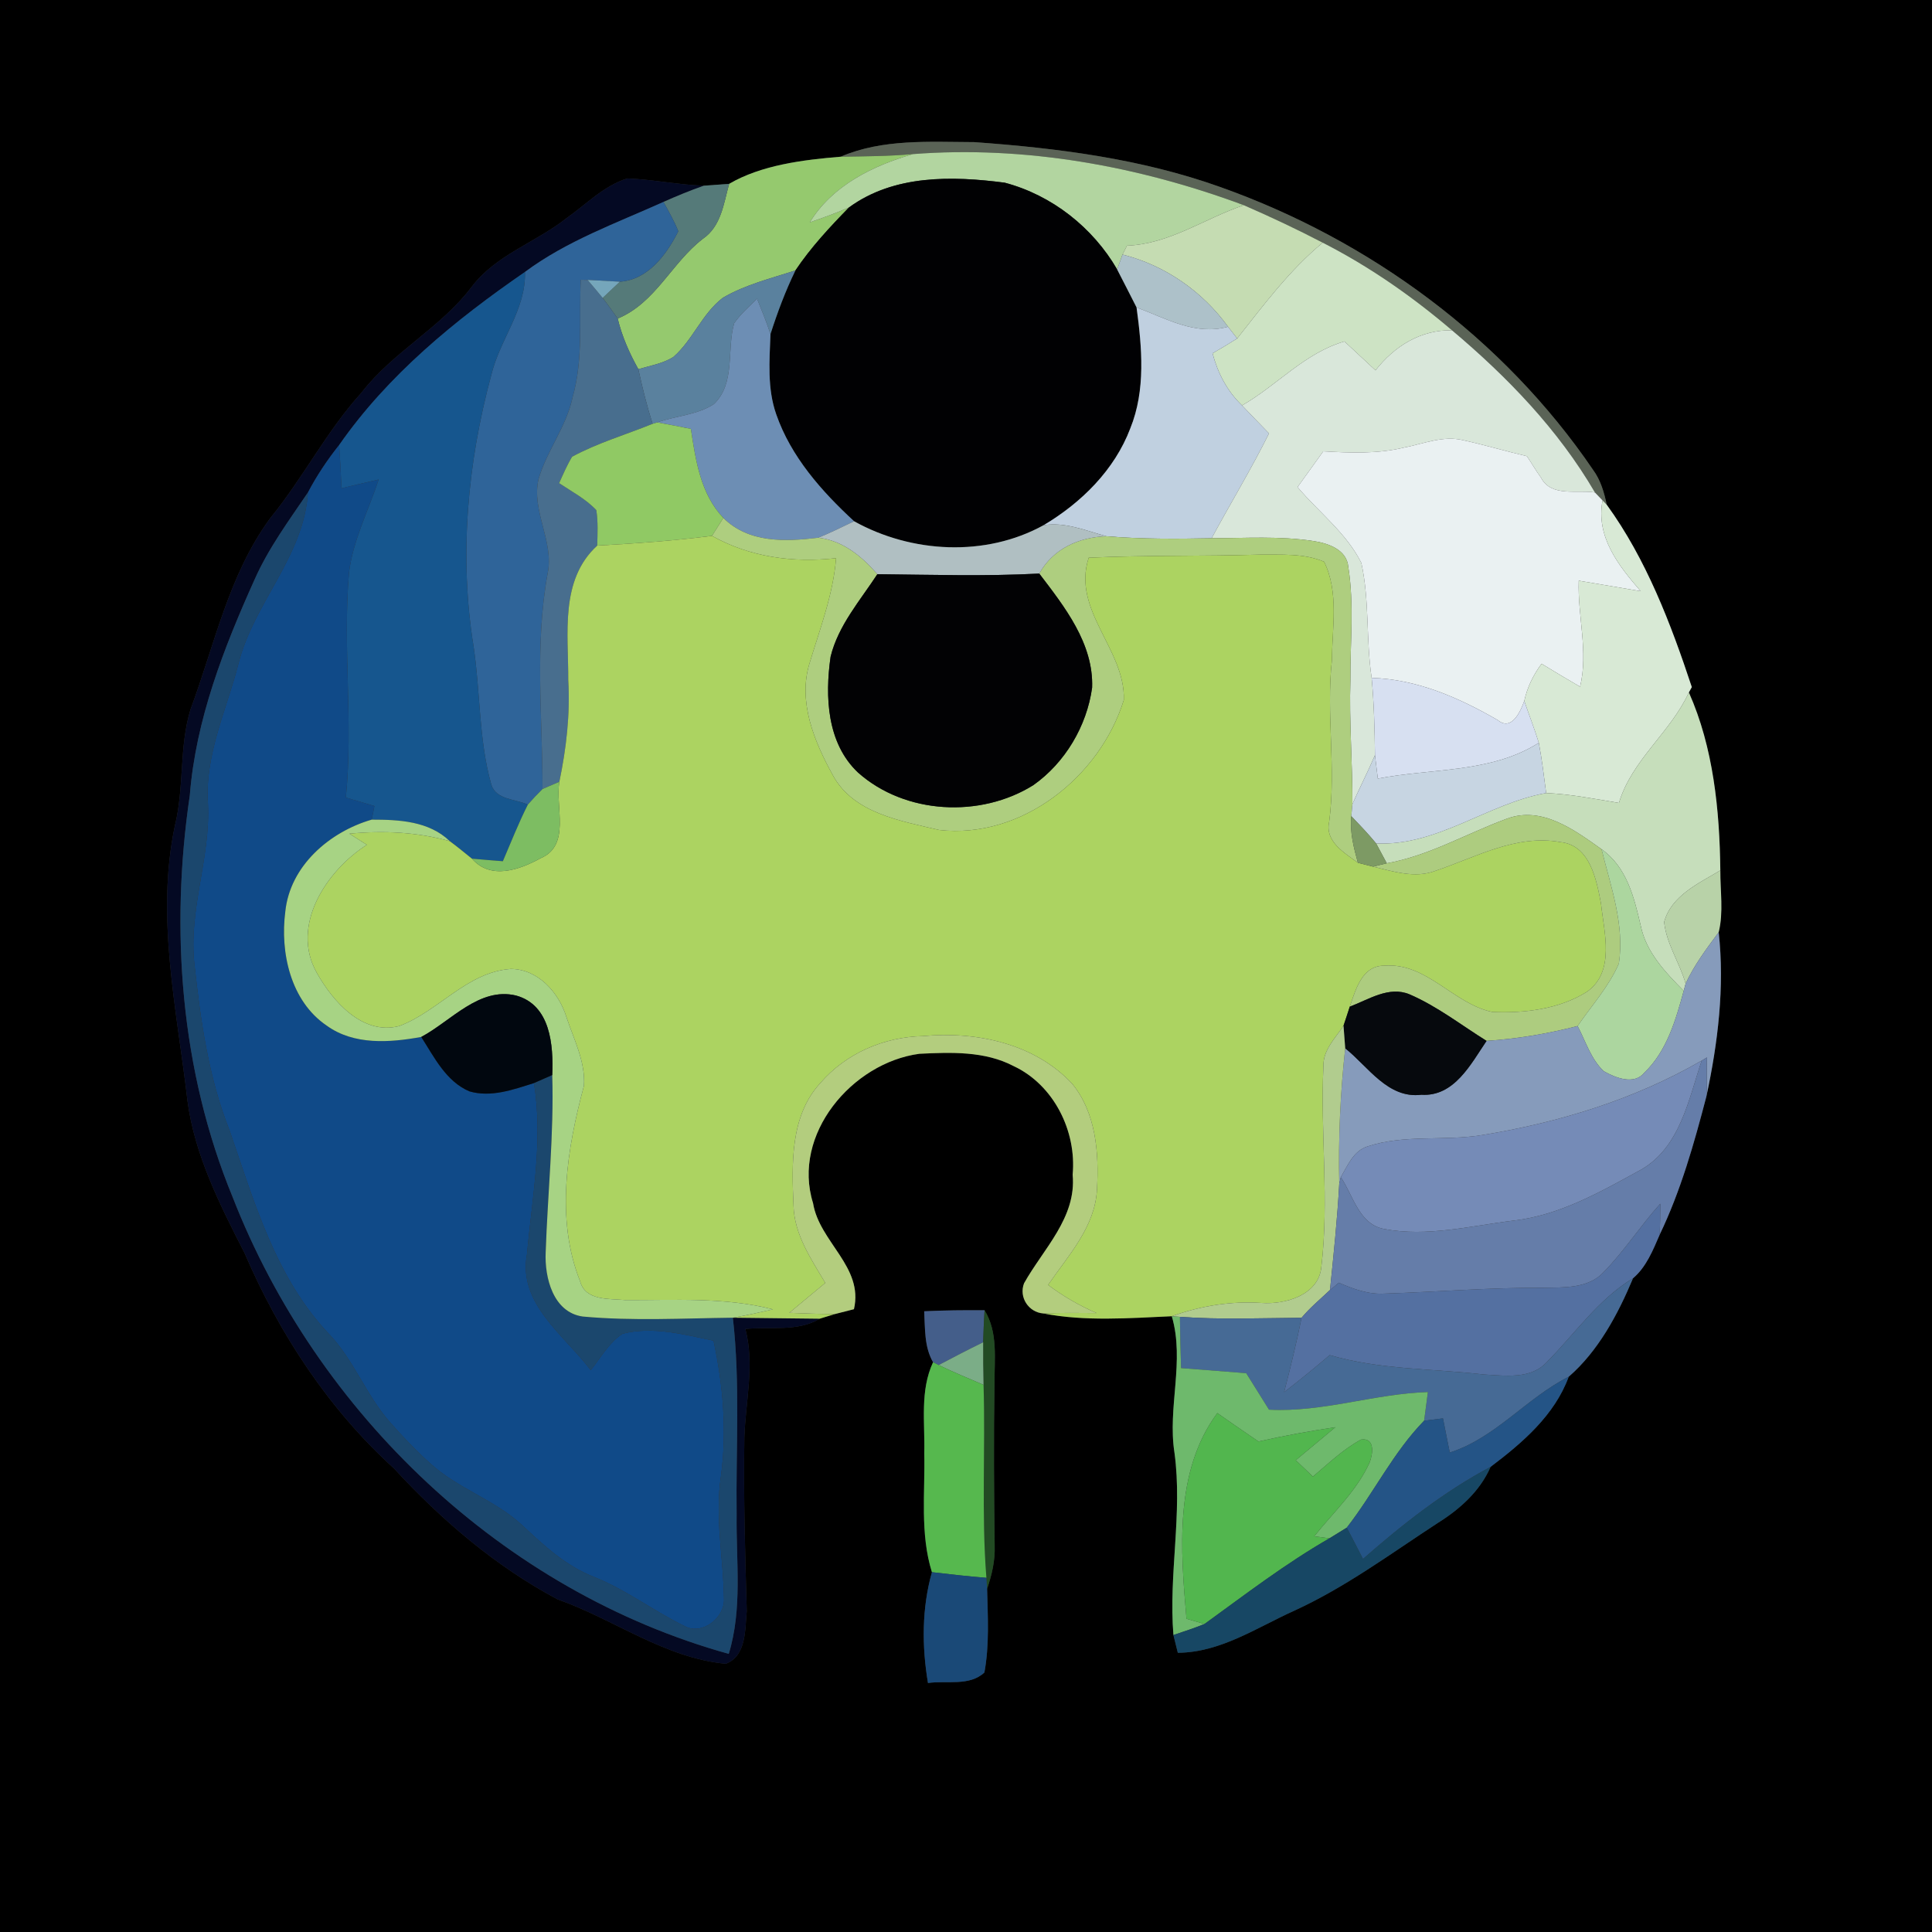 <?xml version="1.0" encoding="UTF-8" ?>
<!DOCTYPE svg PUBLIC "-//W3C//DTD SVG 1.1//EN" "http://www.w3.org/Graphics/SVG/1.1/DTD/svg11.dtd">
<svg width="250pt" height="250pt" viewBox="0 0 250 250" version="1.1" xmlns="http://www.w3.org/2000/svg">
<rect x="0" y="0" width="250" height="250" fill="#333333" stroke="none"/>
<g id="#000000ff">
<path fill="#000000" opacity="1.00" d=" M 0.00 0.00 L 250.00 0.00 L 250.00 250.00 L 0.00 250.00 L 0.00 0.00 M 108.78 20.28 C 103.92 20.68 98.53 21.35 94.35 23.79 C 93.53 23.85 91.90 23.97 91.08 24.03 C 87.76 23.92 84.49 23.22 81.17 23.09 C 78.11 24.05 75.84 26.46 73.27 28.26 C 69.32 31.38 64.19 32.97 61.06 37.09 C 57.04 42.43 50.85 45.52 46.78 50.81 C 42.26 55.79 39.22 61.85 34.98 67.04 C 29.59 74.37 27.77 83.44 24.65 91.81 C 23.16 96.68 23.86 101.91 22.63 106.85 C 20.13 118.69 22.90 130.67 24.26 142.46 C 25.20 149.51 28.47 155.92 31.66 162.17 C 36.14 172.60 42.54 182.35 50.98 190.01 C 57.11 196.67 64.13 202.69 72.14 206.95 C 79.48 209.54 85.99 214.54 93.92 215.29 C 96.60 214.27 96.40 210.83 96.63 208.46 C 96.41 200.97 96.20 193.47 96.32 185.97 C 96.48 181.30 97.67 176.60 96.45 171.97 C 99.65 171.63 103.21 172.37 106.07 170.64 C 106.56 170.49 107.54 170.19 108.03 170.04 C 108.65 169.88 109.88 169.57 110.50 169.41 C 111.78 163.92 106.03 160.73 105.21 155.69 C 102.43 146.79 110.26 137.53 118.96 136.36 C 123.05 136.16 127.42 135.99 131.16 137.95 C 136.37 140.39 139.33 146.38 138.80 152.01 C 139.32 157.56 135.00 161.60 132.51 166.06 C 131.82 167.87 133.10 169.82 135.01 169.96 C 140.36 171.01 146.13 170.57 151.63 170.32 C 153.34 176.16 151.05 182.11 151.98 188.01 C 153.04 195.86 151.20 203.70 151.84 211.57 C 151.98 212.14 152.27 213.29 152.41 213.87 C 157.92 213.83 162.59 210.63 167.44 208.44 C 174.08 205.41 179.96 201.04 186.05 197.07 C 188.91 195.28 191.51 192.96 192.88 189.81 C 196.99 186.71 201.17 183.13 202.99 178.15 C 206.82 174.83 209.37 170.05 211.31 165.41 C 213.03 163.96 213.90 161.76 214.77 159.75 C 217.49 154.09 219.22 147.96 220.80 141.90 C 222.30 134.94 223.18 127.74 222.40 120.63 C 223.04 118.02 222.59 115.29 222.61 112.63 C 222.52 104.86 221.72 96.74 218.54 89.60 L 218.92 88.91 C 216.20 80.69 213.02 72.35 207.91 65.31 C 207.58 63.72 207.12 62.13 206.15 60.81 C 194.58 43.80 177.20 31.04 157.87 24.19 C 147.66 20.54 136.82 19.16 126.05 18.39 C 120.28 18.37 114.21 17.94 108.78 20.28 M 119.59 169.68 C 119.72 171.89 119.58 174.28 120.74 176.27 C 119.02 179.95 119.70 184.08 119.60 188.00 C 119.72 193.15 119.03 198.43 120.59 203.44 C 119.28 208.11 119.28 213.02 120.08 217.78 C 122.48 217.43 125.46 218.23 127.38 216.42 C 128.04 212.86 127.82 209.20 127.73 205.59 C 128.34 203.80 128.78 201.94 128.71 200.04 C 128.62 193.03 128.57 186.02 128.69 179.01 C 128.67 175.82 129.16 172.40 127.40 169.55 C 124.80 169.53 122.19 169.55 119.59 169.68 Z" />
</g>
<g id="#5a6356ff">
<path fill="#5a6356" opacity="1.00" d=" M 108.78 20.28 C 114.21 17.94 120.28 18.37 126.05 18.39 C 136.82 19.16 147.66 20.54 157.87 24.19 C 177.20 31.04 194.58 43.80 206.15 60.81 C 207.12 62.13 207.58 63.72 207.91 65.31 L 207.37 64.75 C 207.13 64.50 206.64 63.99 206.39 63.73 C 201.65 55.60 195.05 48.77 187.89 42.74 C 182.75 38.36 177.18 34.47 171.16 31.40 C 167.82 29.66 164.40 28.05 160.95 26.55 C 147.34 21.49 132.65 18.82 118.12 19.94 C 115.02 20.22 111.89 20.23 108.78 20.28 Z" />
</g>
<g id="#95c96eff">
<path fill="#95c96e" opacity="1.00" d=" M 94.35 23.79 C 98.53 21.35 103.92 20.68 108.78 20.28 C 111.89 20.23 115.02 20.22 118.12 19.94 C 112.93 21.45 107.71 24.00 104.79 28.77 C 106.50 28.18 108.20 27.57 109.86 26.84 C 107.37 29.39 104.92 32.02 102.93 34.99 C 99.76 36.03 96.44 36.83 93.54 38.53 C 90.85 40.58 89.66 43.98 87.14 46.19 C 85.77 47.05 84.13 47.32 82.60 47.77 C 81.45 45.71 80.48 43.53 79.93 41.22 C 84.82 39.20 86.91 34.01 90.94 30.91 C 93.32 29.29 93.64 26.35 94.35 23.79 Z" />
</g>
<g id="#b2d5a0ff">
<path fill="#b2d5a0" opacity="1.00" d=" M 118.12 19.94 C 132.65 18.82 147.34 21.49 160.95 26.55 C 155.87 28.27 151.37 31.57 145.83 31.79 C 145.68 32.08 145.39 32.66 145.25 32.94 C 145.07 33.43 144.73 34.39 144.56 34.87 C 141.41 29.43 136.10 25.25 130.01 23.64 C 123.19 22.75 115.68 22.59 109.86 26.84 C 108.20 27.57 106.50 28.18 104.79 28.77 C 107.71 24.00 112.93 21.45 118.12 19.94 Z" />
</g>
<g id="#040923ff">
<path fill="#040923" opacity="1.00" d=" M 73.27 28.26 C 75.84 26.46 78.11 24.05 81.17 23.09 C 84.49 23.22 87.76 23.92 91.08 24.03 C 89.30 24.65 87.57 25.37 85.85 26.13 C 79.75 28.88 73.35 31.16 67.93 35.19 C 58.89 41.42 50.22 48.50 43.89 57.58 C 42.36 59.50 40.99 61.55 39.85 63.72 C 37.38 67.37 34.74 70.94 32.95 74.98 C 28.95 83.86 25.34 93.12 24.56 102.92 C 21.99 120.31 23.36 138.54 30.10 154.89 C 41.04 182.94 65.13 205.91 94.30 214.01 C 96.09 208.16 95.24 202.01 95.32 196.00 C 95.21 187.50 95.80 178.98 94.83 170.51 C 98.57 170.56 102.32 170.59 106.07 170.64 C 103.21 172.37 99.65 171.63 96.45 171.97 C 97.67 176.60 96.48 181.30 96.32 185.97 C 96.20 193.47 96.41 200.97 96.63 208.46 C 96.40 210.83 96.60 214.27 93.92 215.29 C 85.99 214.54 79.48 209.54 72.14 206.95 C 64.13 202.69 57.11 196.67 50.98 190.01 C 42.54 182.35 36.14 172.60 31.66 162.17 C 28.47 155.92 25.20 149.51 24.26 142.46 C 22.90 130.67 20.13 118.69 22.63 106.85 C 23.86 101.91 23.16 96.68 24.65 91.81 C 27.77 83.44 29.59 74.37 34.98 67.04 C 39.22 61.85 42.26 55.79 46.78 50.81 C 50.85 45.52 57.04 42.43 61.06 37.09 C 64.19 32.97 69.32 31.38 73.27 28.26 Z" />
</g>
<g id="#557a79ff">
<path fill="#557a79" opacity="1.00" d=" M 91.08 24.03 C 91.90 23.97 93.53 23.85 94.35 23.79 C 93.64 26.35 93.32 29.29 90.94 30.91 C 86.91 34.01 84.82 39.20 79.93 41.22 C 79.29 40.32 78.66 39.42 77.98 38.55 C 78.72 37.85 79.47 37.15 80.21 36.45 C 83.86 36.21 86.26 32.93 87.77 29.93 C 87.25 28.61 86.54 27.37 85.85 26.13 C 87.57 25.37 89.30 24.65 91.08 24.03 Z" />
</g>
<g id="#010103ff">
<path fill="#010103" opacity="1.00" d=" M 109.86 26.84 C 115.68 22.59 123.19 22.75 130.01 23.64 C 136.10 25.25 141.41 29.43 144.56 34.87 C 145.39 36.51 146.25 38.13 147.07 39.78 C 147.77 44.95 148.27 50.48 146.26 55.43 C 144.23 60.81 139.91 65.07 135.04 67.96 C 127.52 72.11 117.94 71.58 110.52 67.45 C 106.31 63.57 102.34 59.09 100.44 53.60 C 99.27 50.26 99.57 46.69 99.70 43.23 C 100.60 40.42 101.64 37.64 102.93 34.99 C 104.92 32.02 107.37 29.39 109.86 26.84 Z" />
</g>
<g id="#2f6499ff">
<path fill="#2f6499" opacity="1.00" d=" M 67.93 35.19 C 73.35 31.16 79.75 28.88 85.85 26.13 C 86.54 27.37 87.25 28.61 87.77 29.93 C 86.26 32.93 83.86 36.21 80.21 36.45 C 78.82 36.37 77.42 36.29 76.03 36.22 L 75.15 36.20 C 74.91 41.28 75.51 46.46 74.09 51.42 C 73.29 55.21 70.77 58.30 69.69 61.98 C 68.73 66.13 71.71 70.01 70.87 74.18 C 69.17 83.40 70.21 92.79 70.20 102.10 C 69.54 102.75 68.91 103.42 68.30 104.12 C 66.71 103.38 64.16 103.51 63.57 101.51 C 61.94 95.72 62.17 89.63 61.29 83.71 C 59.39 72.03 60.48 59.96 63.56 48.57 C 64.64 43.97 68.08 40.08 67.93 35.19 Z" />
</g>
<g id="#c5dcb2ff">
<path fill="#c5dcb2" opacity="1.00" d=" M 145.83 31.79 C 151.37 31.57 155.87 28.27 160.95 26.55 C 164.40 28.05 167.82 29.66 171.16 31.40 C 166.86 34.96 163.53 39.45 160.09 43.80 C 159.80 43.42 159.21 42.66 158.91 42.28 C 155.60 37.70 150.74 34.32 145.25 32.94 C 145.39 32.66 145.68 32.08 145.83 31.79 Z" />
</g>
<g id="#cde3c4ff">
<path fill="#cde3c4" opacity="1.00" d=" M 160.09 43.80 C 163.53 39.45 166.86 34.96 171.16 31.40 C 177.18 34.47 182.75 38.36 187.89 42.74 C 183.83 42.66 180.43 44.80 177.99 47.92 C 176.65 46.67 175.31 45.43 173.97 44.18 C 168.80 45.69 165.26 49.86 160.72 52.46 C 158.80 50.63 157.58 48.27 156.90 45.72 C 157.98 45.10 159.04 44.46 160.09 43.80 Z" />
</g>
<g id="#adc1c9ff">
<path fill="#adc1c9" opacity="1.00" d=" M 145.25 32.94 C 150.74 34.32 155.60 37.70 158.91 42.28 C 154.68 43.45 150.89 41.20 147.07 39.78 C 146.25 38.13 145.39 36.51 144.56 34.87 C 144.73 34.39 145.07 33.43 145.25 32.94 Z" />
</g>
<g id="#5a819eff">
<path fill="#5a819e" opacity="1.00" d=" M 93.54 38.53 C 96.44 36.83 99.76 36.03 102.93 34.99 C 101.64 37.64 100.60 40.42 99.70 43.23 C 99.19 41.68 98.57 40.16 97.96 38.65 C 96.94 39.68 95.83 40.63 95.00 41.83 C 94.01 45.27 95.21 49.56 92.38 52.29 C 90.20 53.71 87.46 53.80 85.05 54.66 L 84.45 54.84 C 83.70 52.52 83.12 50.15 82.60 47.77 C 84.13 47.32 85.77 47.05 87.14 46.19 C 89.66 43.98 90.85 40.58 93.54 38.53 Z" />
</g>
<g id="#16568eff">
<path fill="#16568e" opacity="1.00" d=" M 43.89 57.58 C 50.22 48.50 58.89 41.42 67.93 35.19 C 68.08 40.08 64.64 43.97 63.56 48.57 C 60.48 59.96 59.39 72.03 61.29 83.71 C 62.17 89.63 61.94 95.72 63.57 101.51 C 64.16 103.51 66.71 103.38 68.30 104.12 C 67.10 106.50 66.12 108.99 65.07 111.44 C 63.74 111.34 62.40 111.23 61.07 111.11 C 60.12 110.35 59.19 109.57 58.21 108.85 C 55.50 106.24 51.64 106.06 48.10 106.06 C 48.18 105.62 48.36 104.74 48.45 104.30 C 47.22 103.93 45.99 103.57 44.75 103.20 C 45.73 93.52 44.33 83.79 45.16 74.10 C 45.68 69.88 47.69 66.05 49.00 62.05 C 47.40 62.42 45.79 62.79 44.19 63.18 C 44.11 61.31 44.01 59.45 43.89 57.58 Z" />
</g>
<g id="#486e8eff">
<path fill="#486e8e" opacity="1.00" d=" M 75.15 36.20 L 76.03 36.22 C 76.69 36.99 77.34 37.76 77.98 38.55 C 78.66 39.42 79.29 40.32 79.93 41.22 C 80.48 43.53 81.45 45.71 82.60 47.77 C 83.12 50.15 83.70 52.52 84.45 54.84 C 80.98 56.25 77.33 57.31 74.03 59.10 C 73.37 60.19 72.87 61.37 72.35 62.52 C 73.99 63.62 75.79 64.55 77.16 66.01 C 77.40 67.52 77.32 69.07 77.28 70.60 C 72.39 75.07 73.57 82.08 73.53 88.00 C 73.79 92.43 73.28 96.83 72.38 101.16 C 71.83 101.40 70.74 101.87 70.20 102.10 C 70.21 92.79 69.17 83.40 70.87 74.18 C 71.71 70.01 68.73 66.13 69.69 61.98 C 70.77 58.30 73.29 55.21 74.09 51.42 C 75.51 46.46 74.91 41.28 75.15 36.20 Z" />
</g>
<g id="#75a6bbff">
<path fill="#75a6bb" opacity="1.00" d=" M 76.03 36.22 C 77.42 36.29 78.82 36.37 80.21 36.45 C 79.47 37.15 78.72 37.85 77.98 38.55 C 77.34 37.76 76.69 36.99 76.03 36.22 Z" />
</g>
<g id="#6d8eb4ff">
<path fill="#6d8eb4" opacity="1.00" d=" M 95.00 41.83 C 95.83 40.63 96.94 39.68 97.96 38.65 C 98.57 40.16 99.19 41.68 99.70 43.23 C 99.57 46.69 99.27 50.26 100.44 53.60 C 102.34 59.09 106.31 63.57 110.52 67.45 C 108.99 68.19 107.47 68.93 105.90 69.58 C 101.64 70.09 96.90 70.30 93.60 67.02 C 90.64 63.91 90.02 59.56 89.40 55.50 C 87.95 55.21 86.50 54.91 85.05 54.66 C 87.46 53.80 90.20 53.71 92.38 52.29 C 95.21 49.56 94.01 45.27 95.00 41.83 Z" />
</g>
<g id="#c0d0e0ff">
<path fill="#c0d0e0" opacity="1.00" d=" M 147.07 39.78 C 150.89 41.20 154.68 43.45 158.91 42.28 C 159.21 42.66 159.80 43.42 160.09 43.80 C 159.04 44.46 157.98 45.10 156.90 45.72 C 157.58 48.27 158.80 50.63 160.72 52.46 C 161.87 53.67 163.04 54.88 164.21 56.08 C 161.91 60.70 159.24 65.11 156.78 69.65 C 152.24 69.74 147.69 69.77 143.16 69.39 C 140.51 68.67 137.84 67.51 135.04 67.96 C 139.91 65.07 144.23 60.81 146.26 55.43 C 148.27 50.48 147.77 44.95 147.07 39.78 Z" />
</g>
<g id="#d9e7daff">
<path fill="#d9e7da" opacity="1.00" d=" M 177.99 47.92 C 180.43 44.80 183.83 42.66 187.89 42.74 C 195.05 48.77 201.65 55.60 206.39 63.73 C 204.08 63.34 200.73 64.37 199.40 61.80 C 198.75 60.91 198.20 59.94 197.58 59.03 C 194.83 58.38 192.12 57.58 189.37 56.97 C 186.77 56.32 184.22 57.42 181.70 57.91 C 178.27 58.75 174.72 58.60 171.23 58.40 C 170.12 59.94 169.01 61.48 167.90 63.03 C 170.65 66.29 174.24 68.98 176.16 72.85 C 177.23 77.72 176.75 82.79 177.49 87.72 C 177.80 91.04 177.88 94.38 177.92 97.72 C 177.01 99.86 175.94 101.93 175.00 104.06 C 175.02 98.71 174.57 93.36 174.74 88.00 C 174.71 83.14 175.24 78.22 174.47 73.38 C 174.30 71.12 171.85 70.29 169.96 70.01 C 165.60 69.34 161.17 69.64 156.78 69.65 C 159.24 65.11 161.91 60.70 164.21 56.08 C 163.04 54.88 161.87 53.67 160.72 52.46 C 165.26 49.86 168.80 45.69 173.97 44.18 C 175.31 45.43 176.65 46.67 177.99 47.92 Z" />
</g>
<g id="#90c964ff">
<path fill="#90c964" opacity="1.00" d=" M 74.03 59.10 C 77.33 57.31 80.98 56.25 84.45 54.84 L 85.05 54.66 C 86.50 54.91 87.95 55.21 89.40 55.50 C 90.02 59.56 90.64 63.91 93.60 67.02 C 93.11 67.79 92.62 68.56 92.13 69.34 C 87.20 69.97 82.25 70.33 77.28 70.60 C 77.32 69.07 77.40 67.52 77.16 66.01 C 75.79 64.55 73.99 63.62 72.35 62.52 C 72.87 61.37 73.37 60.19 74.03 59.10 Z" />
</g>
<g id="#eaf1f2ff">
<path fill="#eaf1f2" opacity="1.00" d=" M 181.70 57.91 C 184.22 57.42 186.77 56.32 189.37 56.97 C 192.12 57.58 194.83 58.38 197.58 59.03 C 198.20 59.94 198.75 60.91 199.40 61.80 C 200.73 64.37 204.08 63.34 206.39 63.73 C 206.64 63.99 207.13 64.50 207.37 64.75 C 206.48 69.45 209.43 73.19 212.31 76.50 C 209.64 76.04 206.97 75.59 204.29 75.14 C 204.13 79.73 205.56 84.32 204.46 88.86 C 202.79 87.89 201.13 86.90 199.48 85.89 C 198.41 87.33 197.62 88.95 197.24 90.71 C 196.74 92.09 195.59 94.66 193.81 93.18 C 188.78 90.28 183.39 87.90 177.49 87.72 C 176.75 82.79 177.23 77.72 176.16 72.85 C 174.24 68.98 170.65 66.29 167.90 63.03 C 169.01 61.48 170.12 59.94 171.23 58.40 C 174.72 58.60 178.27 58.75 181.70 57.91 Z" />
</g>
<g id="#104a88ff">
<path fill="#104a88" opacity="1.00" d=" M 39.85 63.72 C 40.99 61.55 42.36 59.50 43.89 57.58 C 44.01 59.45 44.11 61.31 44.19 63.18 C 45.79 62.79 47.40 62.42 49.00 62.05 C 47.69 66.05 45.68 69.88 45.16 74.10 C 44.33 83.79 45.73 93.52 44.75 103.20 C 45.99 103.57 47.22 103.93 48.45 104.30 C 48.36 104.74 48.18 105.62 48.10 106.06 C 42.64 107.64 37.53 112.04 36.92 117.95 C 36.23 123.26 37.60 129.54 42.27 132.71 C 45.80 135.27 50.45 134.92 54.51 134.18 C 56.19 136.80 57.71 139.93 60.74 141.22 C 63.53 142.04 66.43 140.99 69.09 140.15 C 70.31 147.55 68.85 154.95 68.19 162.31 C 66.99 168.69 73.04 172.79 76.44 177.30 C 77.74 175.69 78.78 173.75 80.55 172.59 C 84.46 171.58 88.49 172.69 92.33 173.48 C 93.57 179.28 94.09 185.24 93.27 191.15 C 92.50 196.38 93.60 201.59 93.68 206.81 C 93.85 209.30 90.86 211.69 88.55 210.40 C 84.57 208.46 81.02 205.71 76.88 204.06 C 73.25 202.66 70.39 200.00 67.60 197.39 C 64.06 194.08 59.22 192.63 55.66 189.35 C 53.90 187.77 52.26 186.07 50.69 184.29 C 47.43 180.74 45.85 176.00 42.48 172.52 C 35.65 165.28 32.88 155.47 29.71 146.29 C 26.99 139.46 25.96 132.12 25.17 124.85 C 24.34 117.82 27.26 111.05 26.91 104.02 C 26.47 97.66 29.33 91.86 30.86 85.85 C 32.83 78.03 39.32 72.00 39.85 63.72 Z" />
</g>
<g id="#1b476dff">
<path fill="#1b476d" opacity="1.00" d=" M 32.95 74.98 C 34.74 70.94 37.38 67.37 39.85 63.72 C 39.32 72.00 32.83 78.03 30.86 85.85 C 29.33 91.86 26.47 97.66 26.91 104.02 C 27.26 111.05 24.34 117.82 25.17 124.85 C 25.96 132.12 26.99 139.46 29.71 146.29 C 32.88 155.47 35.65 165.28 42.48 172.52 C 45.85 176.00 47.43 180.74 50.69 184.29 C 52.26 186.07 53.90 187.77 55.66 189.35 C 59.22 192.63 64.06 194.08 67.60 197.39 C 70.39 200.00 73.25 202.66 76.88 204.06 C 81.02 205.71 84.57 208.46 88.55 210.40 C 90.86 211.69 93.85 209.30 93.68 206.81 C 93.60 201.59 92.50 196.38 93.27 191.15 C 94.09 185.24 93.57 179.28 92.33 173.48 C 88.49 172.69 84.46 171.58 80.55 172.59 C 78.78 173.75 77.74 175.69 76.44 177.30 C 73.04 172.79 66.99 168.69 68.19 162.31 C 68.85 154.95 70.31 147.55 69.09 140.15 C 69.69 139.89 70.87 139.37 71.46 139.11 C 71.69 146.78 70.87 154.41 70.61 162.05 C 70.46 165.33 71.58 169.82 75.41 170.36 C 81.86 170.95 88.36 170.59 94.83 170.51 C 95.80 178.98 95.21 187.50 95.32 196.00 C 95.24 202.01 96.09 208.16 94.30 214.01 C 65.13 205.91 41.04 182.94 30.10 154.89 C 23.36 138.54 21.99 120.31 24.56 102.92 C 25.34 93.12 28.95 83.86 32.95 74.98 Z" />
</g>
<g id="#d8e9d5ff">
<path fill="#d8e9d5" opacity="1.00" d=" M 207.37 64.75 L 207.91 65.31 C 213.02 72.35 216.20 80.69 218.92 88.91 L 218.54 89.60 C 216.15 94.81 211.17 98.31 209.49 103.90 C 206.36 103.38 203.24 102.76 200.07 102.62 C 199.79 100.45 199.53 98.27 199.12 96.12 C 198.56 94.30 197.86 92.51 197.24 90.71 C 197.62 88.95 198.41 87.33 199.48 85.89 C 201.13 86.90 202.79 87.89 204.46 88.86 C 205.56 84.32 204.13 79.73 204.29 75.14 C 206.97 75.59 209.64 76.04 212.31 76.50 C 209.43 73.19 206.48 69.45 207.37 64.75 Z" />
</g>
<g id="#aece7fff">
<path fill="#aece7f" opacity="1.00" d=" M 92.13 69.34 C 92.62 68.56 93.11 67.79 93.60 67.02 C 96.90 70.30 101.64 70.09 105.90 69.58 C 109.06 69.94 111.52 71.99 113.53 74.30 C 111.30 77.71 108.47 80.93 107.48 84.97 C 106.74 90.12 106.99 96.16 111.03 99.97 C 117.12 105.39 126.86 105.88 133.71 101.60 C 137.82 98.70 140.63 93.96 141.32 88.98 C 141.52 83.27 137.76 78.52 134.48 74.22 C 136.28 71.00 139.58 69.52 143.16 69.39 C 147.69 69.77 152.24 69.74 156.78 69.65 C 161.17 69.64 165.60 69.34 169.96 70.01 C 171.85 70.29 174.30 71.12 174.47 73.38 C 175.24 78.22 174.71 83.14 174.74 88.00 C 174.57 93.36 175.02 98.71 175.00 104.06 C 174.97 104.45 174.90 105.23 174.86 105.61 C 174.65 107.67 175.17 109.68 175.71 111.64 C 173.96 110.35 171.40 108.88 172.00 106.31 C 172.91 99.36 171.58 92.37 172.35 85.41 C 172.38 81.20 173.27 76.61 171.34 72.69 C 168.72 71.57 165.79 71.80 163.01 71.77 C 155.63 71.99 148.25 71.83 140.88 72.17 C 138.65 78.97 145.65 84.06 145.42 90.58 C 142.34 100.52 132.20 108.61 121.53 107.40 C 116.55 106.22 110.41 105.25 107.75 100.28 C 105.36 95.94 103.22 90.79 104.76 85.81 C 106.11 81.34 107.81 76.93 108.19 72.23 C 102.64 72.85 97.04 72.10 92.13 69.34 Z" />
</g>
<g id="#b0bfc2ff">
<path fill="#b0bfc2" opacity="1.00" d=" M 135.04 67.96 C 137.84 67.51 140.51 68.67 143.16 69.39 C 139.58 69.52 136.28 71.00 134.48 74.22 C 127.50 74.59 120.51 74.37 113.53 74.30 C 111.52 71.99 109.06 69.94 105.90 69.58 C 107.47 68.93 108.99 68.19 110.52 67.45 C 117.94 71.58 127.52 72.11 135.04 67.96 Z" />
</g>
<g id="#acd361ff">
<path fill="#acd361" opacity="1.00" d=" M 92.13 69.34 C 97.04 72.10 102.64 72.85 108.19 72.23 C 107.81 76.93 106.11 81.34 104.76 85.81 C 103.22 90.79 105.36 95.94 107.75 100.28 C 110.41 105.25 116.55 106.22 121.53 107.40 C 132.20 108.61 142.34 100.52 145.42 90.58 C 145.65 84.06 138.65 78.97 140.88 72.17 C 148.25 71.83 155.63 71.99 163.01 71.77 C 165.79 71.80 168.72 71.57 171.34 72.69 C 173.27 76.61 172.38 81.20 172.35 85.41 C 171.58 92.37 172.91 99.36 172.00 106.31 C 171.40 108.88 173.96 110.35 175.71 111.64 C 176.20 111.77 177.17 112.02 177.66 112.14 C 180.28 112.75 183.07 113.70 185.73 112.69 C 190.98 110.93 196.19 107.92 201.93 108.97 C 205.76 109.36 206.59 113.86 207.17 116.93 C 207.57 120.68 209.03 125.72 205.36 128.33 C 201.77 130.59 197.28 131.13 193.11 130.95 C 188.07 129.90 184.60 124.51 179.11 124.96 C 176.24 124.95 175.42 128.08 174.66 130.26 C 174.39 131.08 174.13 131.91 173.85 132.73 C 172.78 134.35 171.19 135.87 171.25 137.97 C 170.84 146.62 172.01 155.32 170.98 163.95 C 170.65 167.57 166.34 168.83 163.24 168.60 C 159.28 168.34 155.36 168.98 151.63 170.32 C 146.13 170.57 140.36 171.01 135.01 169.96 C 137.30 169.86 139.60 169.89 141.90 169.91 C 139.67 168.95 137.56 167.72 135.62 166.27 C 138.23 162.46 141.72 158.75 141.95 153.89 C 142.22 149.22 141.83 144.01 138.75 140.25 C 133.89 135.02 126.32 133.42 119.43 134.07 C 114.39 134.18 109.45 136.30 106.15 140.15 C 102.24 144.38 102.45 150.61 102.68 155.98 C 102.77 159.73 104.95 162.90 106.79 166.01 C 105.24 167.30 103.69 168.59 102.13 169.88 C 104.10 169.96 106.06 170.03 108.03 170.04 C 107.54 170.19 106.56 170.49 106.07 170.64 C 102.32 170.59 98.57 170.56 94.83 170.51 C 96.57 170.22 98.29 169.82 100.02 169.43 C 93.77 167.83 87.31 168.25 80.94 168.23 C 78.88 168.03 75.75 168.36 75.07 165.81 C 71.85 157.73 73.38 148.64 75.56 140.50 C 75.78 137.39 74.24 134.47 73.29 131.59 C 72.30 128.42 69.63 125.41 66.11 125.38 C 60.41 125.78 56.75 130.87 51.66 132.77 C 46.92 134.00 43.07 129.59 40.99 125.88 C 37.54 119.77 42.24 112.65 47.47 109.32 C 46.72 108.84 45.96 108.36 45.21 107.88 C 49.57 107.46 53.99 107.66 58.21 108.85 C 59.19 109.57 60.12 110.35 61.07 111.11 C 63.50 113.90 67.24 112.55 69.98 111.04 C 73.88 109.38 71.82 104.40 72.38 101.16 C 73.28 96.83 73.79 92.43 73.53 88.00 C 73.57 82.08 72.39 75.07 77.28 70.60 C 82.25 70.33 87.20 69.97 92.13 69.34 Z" />
</g>
<g id="#020204ff">
<path fill="#020204" opacity="1.00" d=" M 113.53 74.30 C 120.51 74.37 127.50 74.59 134.48 74.22 C 137.76 78.52 141.52 83.27 141.32 88.98 C 140.63 93.96 137.82 98.70 133.71 101.60 C 126.86 105.88 117.12 105.39 111.03 99.97 C 106.99 96.16 106.74 90.12 107.48 84.97 C 108.47 80.93 111.30 77.71 113.53 74.30 Z" />
</g>
<g id="#d7e0f1ff">
<path fill="#d7e0f1" opacity="1.00" d=" M 177.49 87.72 C 183.39 87.90 188.78 90.28 193.81 93.18 C 195.59 94.66 196.74 92.09 197.24 90.71 C 197.86 92.51 198.56 94.30 199.12 96.12 C 192.97 100.05 185.23 99.40 178.29 100.75 C 178.20 99.99 178.02 98.47 177.92 97.72 C 177.88 94.38 177.80 91.04 177.49 87.72 Z" />
</g>
<g id="#c6debbff">
<path fill="#c6debb" opacity="1.00" d=" M 218.54 89.60 C 221.72 96.74 222.52 104.86 222.61 112.63 C 219.82 114.31 216.29 115.87 215.34 119.30 C 215.62 122.11 217.35 124.57 218.12 127.28 L 217.87 128.22 C 215.50 125.81 213.01 123.23 212.31 119.79 C 211.46 116.12 210.50 112.19 207.24 109.89 C 203.74 107.40 199.51 104.25 194.99 105.94 C 189.80 107.84 184.96 110.72 179.45 111.71 C 179.10 111.07 178.41 109.78 178.07 109.14 C 186.05 109.51 192.45 103.99 200.07 102.62 C 203.24 102.76 206.36 103.38 209.49 103.90 C 211.17 98.31 216.15 94.81 218.54 89.60 Z" />
</g>
<g id="#c7d5e2ff">
<path fill="#c7d5e2" opacity="1.00" d=" M 178.29 100.75 C 185.23 99.40 192.97 100.05 199.12 96.12 C 199.53 98.27 199.79 100.45 200.07 102.62 C 192.45 103.99 186.05 109.51 178.07 109.14 C 177.06 107.91 175.96 106.76 174.86 105.61 C 174.90 105.23 174.97 104.45 175.00 104.06 C 175.94 101.93 177.01 99.86 177.92 97.72 C 178.02 98.47 178.20 99.99 178.29 100.75 Z" />
</g>
<g id="#7dbd62ff">
<path fill="#7dbd62" opacity="1.00" d=" M 70.20 102.10 C 70.74 101.87 71.83 101.40 72.38 101.16 C 71.82 104.40 73.88 109.38 69.98 111.04 C 67.24 112.55 63.50 113.90 61.07 111.11 C 62.40 111.23 63.74 111.34 65.07 111.44 C 66.12 108.99 67.10 106.50 68.30 104.12 C 68.91 103.42 69.54 102.75 70.20 102.10 Z" />
</g>
<g id="#adcc7fff">
<path fill="#adcc7f" opacity="1.00" d=" M 194.99 105.94 C 199.51 104.25 203.74 107.40 207.24 109.89 C 208.43 114.70 210.24 119.66 209.48 124.68 C 208.19 127.67 205.96 130.11 204.14 132.77 C 200.28 133.76 196.34 134.43 192.36 134.69 C 189.07 132.64 185.97 130.21 182.40 128.67 C 179.72 127.55 177.10 129.35 174.66 130.26 C 175.42 128.08 176.24 124.95 179.11 124.96 C 184.60 124.51 188.07 129.90 193.11 130.95 C 197.28 131.13 201.77 130.59 205.36 128.33 C 209.03 125.72 207.57 120.68 207.17 116.93 C 206.59 113.86 205.76 109.36 201.93 108.97 C 196.19 107.92 190.98 110.93 185.73 112.69 C 183.07 113.70 180.28 112.75 177.66 112.14 C 178.10 112.03 179.00 111.82 179.45 111.71 C 184.96 110.72 189.80 107.84 194.99 105.94 Z" />
</g>
<g id="#a7d384ff">
<path fill="#a7d384" opacity="1.00" d=" M 36.92 117.95 C 37.53 112.04 42.64 107.64 48.10 106.06 C 51.64 106.06 55.50 106.24 58.21 108.85 C 53.99 107.66 49.57 107.46 45.21 107.88 C 45.96 108.36 46.72 108.84 47.47 109.32 C 42.24 112.65 37.54 119.77 40.99 125.88 C 43.07 129.59 46.92 134.00 51.66 132.77 C 56.75 130.87 60.41 125.78 66.11 125.38 C 69.63 125.41 72.30 128.42 73.29 131.59 C 74.24 134.47 75.78 137.39 75.56 140.50 C 73.38 148.64 71.85 157.73 75.07 165.81 C 75.75 168.36 78.88 168.03 80.94 168.23 C 87.31 168.25 93.77 167.83 100.02 169.43 C 98.29 169.82 96.57 170.22 94.83 170.51 C 88.36 170.59 81.86 170.95 75.41 170.36 C 71.58 169.82 70.46 165.33 70.61 162.05 C 70.87 154.41 71.69 146.78 71.46 139.11 C 71.62 135.26 71.25 130.04 66.77 128.82 C 62.02 127.68 58.36 132.13 54.51 134.18 C 50.45 134.92 45.80 135.27 42.27 132.71 C 37.60 129.54 36.23 123.26 36.92 117.95 Z" />
</g>
<g id="#7d9a64ff">
<path fill="#7d9a64" opacity="1.00" d=" M 175.71 111.64 C 175.17 109.68 174.65 107.67 174.86 105.61 C 175.96 106.76 177.06 107.91 178.07 109.14 C 178.41 109.78 179.10 111.07 179.45 111.71 C 179.00 111.82 178.10 112.03 177.66 112.14 C 177.17 112.02 176.20 111.77 175.71 111.64 Z" />
</g>
<g id="#acd69fff">
<path fill="#acd69f" opacity="1.00" d=" M 207.24 109.89 C 210.50 112.19 211.46 116.12 212.31 119.79 C 213.01 123.23 215.50 125.81 217.87 128.22 C 216.84 131.99 215.69 136.00 212.79 138.79 C 211.47 140.45 209.03 139.47 207.52 138.61 C 205.86 137.04 205.18 134.74 204.14 132.77 C 205.96 130.11 208.19 127.67 209.48 124.68 C 210.24 119.66 208.43 114.70 207.24 109.89 Z" />
</g>
<g id="#b8d2a8ff">
<path fill="#b8d2a8" opacity="1.00" d=" M 215.34 119.30 C 216.29 115.87 219.82 114.31 222.61 112.63 C 222.59 115.29 223.04 118.02 222.40 120.63 C 220.83 122.75 219.23 124.87 218.12 127.28 C 217.35 124.57 215.62 122.11 215.34 119.30 Z" />
</g>
<g id="#869bbbff">
<path fill="#869bbb" opacity="1.00" d=" M 218.12 127.28 C 219.23 124.87 220.83 122.75 222.40 120.63 C 223.18 127.74 222.30 134.94 220.80 141.90 C 220.96 140.21 220.80 138.52 220.89 136.83 L 220.20 137.24 C 211.48 142.28 201.73 145.25 191.83 146.87 C 186.91 147.69 181.77 146.76 176.98 148.34 C 175.15 148.90 174.38 150.82 173.50 152.33 L 173.30 153.15 C 173.17 147.30 173.43 141.46 174.07 135.65 C 177.05 138.02 179.58 142.20 183.93 141.66 C 188.18 141.93 190.33 137.68 192.36 134.69 C 196.34 134.43 200.28 133.76 204.14 132.77 C 205.18 134.74 205.86 137.04 207.52 138.61 C 209.03 139.47 211.47 140.45 212.79 138.79 C 215.69 136.00 216.84 131.99 217.87 128.22 L 218.12 127.28 Z" />
</g>
<g id="#06090dff">
<path fill="#06090d" opacity="1.00" d=" M 174.66 130.26 C 177.10 129.35 179.72 127.55 182.40 128.67 C 185.97 130.21 189.07 132.64 192.36 134.69 C 190.33 137.68 188.18 141.93 183.93 141.66 C 179.58 142.20 177.05 138.02 174.07 135.65 C 174.01 134.92 173.91 133.46 173.85 132.73 C 174.13 131.91 174.39 131.08 174.66 130.26 Z" />
</g>
<g id="#01070fff">
<path fill="#01070f" opacity="1.00" d=" M 54.51 134.18 C 58.36 132.13 62.02 127.68 66.77 128.82 C 71.25 130.04 71.62 135.26 71.46 139.11 C 70.87 139.37 69.69 139.89 69.09 140.15 C 66.43 140.99 63.53 142.04 60.74 141.22 C 57.71 139.93 56.19 136.80 54.51 134.18 Z" />
</g>
<g id="#b1cc8eff">
<path fill="#b1cc8e" opacity="1.00" d=" M 171.25 137.97 C 171.19 135.87 172.78 134.35 173.85 132.73 C 173.91 133.46 174.01 134.92 174.07 135.65 C 173.43 141.46 173.17 147.30 173.30 153.15 C 173.05 157.75 172.57 162.34 172.10 166.92 C 170.86 168.10 169.52 169.20 168.42 170.52 C 163.17 170.56 157.92 170.78 152.68 170.40 L 151.63 170.32 C 155.36 168.98 159.28 168.34 163.24 168.60 C 166.34 168.83 170.65 167.57 170.98 163.95 C 172.01 155.32 170.84 146.62 171.25 137.97 Z" />
</g>
<g id="#b3cd7eff">
<path fill="#b3cd7e" opacity="1.00" d=" M 106.15 140.15 C 109.45 136.30 114.39 134.18 119.43 134.07 C 126.32 133.42 133.89 135.02 138.75 140.25 C 141.83 144.01 142.22 149.22 141.95 153.89 C 141.72 158.75 138.23 162.46 135.62 166.27 C 137.56 167.72 139.67 168.95 141.90 169.91 C 139.60 169.89 137.30 169.86 135.01 169.96 C 133.10 169.82 131.82 167.87 132.51 166.06 C 135.00 161.60 139.32 157.56 138.80 152.01 C 139.33 146.38 136.37 140.39 131.16 137.95 C 127.42 135.99 123.05 136.16 118.96 136.36 C 110.26 137.53 102.43 146.79 105.21 155.69 C 106.03 160.73 111.78 163.92 110.50 169.41 C 109.88 169.57 108.65 169.88 108.03 170.04 C 106.06 170.03 104.10 169.96 102.13 169.88 C 103.69 168.59 105.24 167.30 106.79 166.01 C 104.95 162.90 102.77 159.73 102.68 155.98 C 102.45 150.61 102.24 144.38 106.15 140.15 Z" />
</g>
<g id="#758bb7ff">
<path fill="#758bb7" opacity="1.00" d=" M 191.83 146.87 C 201.73 145.25 211.48 142.28 220.20 137.24 C 218.51 142.27 217.40 148.41 212.43 151.31 C 207.22 154.16 201.90 157.25 195.88 157.94 C 190.32 158.62 184.65 160.10 179.06 159.02 C 175.85 158.41 175.09 154.67 173.50 152.33 C 174.38 150.82 175.15 148.90 176.98 148.34 C 181.77 146.76 186.91 147.69 191.83 146.87 Z" />
</g>
<g id="#657da9ff">
<path fill="#657da9" opacity="1.00" d=" M 220.20 137.24 L 220.89 136.83 C 220.80 138.52 220.96 140.21 220.80 141.90 C 219.22 147.96 217.49 154.09 214.77 159.75 C 214.82 158.42 214.84 157.09 214.84 155.76 C 212.29 158.59 210.22 161.84 207.55 164.57 C 205.54 166.78 202.34 166.58 199.62 166.64 C 192.80 166.60 186.00 167.17 179.20 167.39 C 177.10 167.53 175.11 166.79 173.23 165.98 C 172.87 166.32 172.49 166.63 172.10 166.92 C 172.57 162.34 173.05 157.75 173.30 153.15 L 173.50 152.33 C 175.09 154.67 175.85 158.41 179.06 159.02 C 184.65 160.10 190.32 158.62 195.88 157.94 C 201.90 157.25 207.22 154.16 212.43 151.31 C 217.40 148.41 218.51 142.27 220.20 137.24 Z" />
</g>
<g id="#5470a1ff">
<path fill="#5470a1" opacity="1.00" d=" M 207.55 164.57 C 210.22 161.84 212.29 158.59 214.84 155.76 C 214.84 157.09 214.82 158.42 214.77 159.75 C 213.90 161.76 213.03 163.96 211.31 165.41 C 206.81 168.14 203.84 172.53 200.21 176.20 C 198.14 178.52 194.79 178.01 192.03 177.86 C 185.36 177.09 178.55 177.25 172.06 175.35 C 170.13 177.00 168.17 178.60 166.16 180.15 C 166.99 176.96 167.77 173.76 168.42 170.52 C 169.52 169.20 170.86 168.10 172.10 166.92 C 172.49 166.63 172.87 166.32 173.23 165.98 C 175.11 166.79 177.10 167.53 179.20 167.39 C 186.00 167.17 192.80 166.60 199.62 166.64 C 202.34 166.58 205.54 166.78 207.55 164.57 Z" />
</g>
<g id="#466a95ff">
<path fill="#466a95" opacity="1.00" d=" M 200.21 176.20 C 203.84 172.53 206.81 168.14 211.31 165.41 C 209.37 170.05 206.82 174.83 202.99 178.15 C 197.51 180.91 193.55 186.05 187.60 187.96 C 187.31 186.48 187.00 185.01 186.72 183.54 C 185.91 183.64 185.09 183.74 184.28 183.84 C 184.45 182.60 184.61 181.36 184.77 180.13 C 177.85 180.34 171.18 182.78 164.21 182.41 C 163.23 180.83 162.25 179.26 161.26 177.69 C 158.45 177.47 155.64 177.25 152.83 177.03 C 152.76 174.82 152.70 172.61 152.68 170.40 C 157.92 170.78 163.17 170.56 168.42 170.52 C 167.77 173.76 166.99 176.96 166.16 180.15 C 168.17 178.60 170.13 177.00 172.06 175.35 C 178.55 177.25 185.36 177.09 192.03 177.86 C 194.79 178.01 198.14 178.52 200.21 176.20 Z" />
</g>
<g id="#445e8aff">
<path fill="#445e8a" opacity="1.00" d=" M 119.59 169.68 C 122.19 169.55 124.80 169.53 127.40 169.55 C 127.32 170.92 127.26 172.30 127.22 173.69 C 125.28 174.64 123.36 175.63 121.46 176.64 L 120.74 176.27 C 119.58 174.28 119.72 171.89 119.59 169.68 Z" />
</g>
<g id="#224a23ff">
<path fill="#224a23" opacity="1.00" d=" M 127.40 169.55 C 129.16 172.40 128.67 175.82 128.69 179.01 C 128.57 186.02 128.62 193.03 128.71 200.04 C 128.78 201.94 128.34 203.80 127.73 205.59 C 127.71 205.24 127.66 204.53 127.64 204.17 C 126.98 195.86 127.53 187.52 127.27 179.20 C 127.22 177.36 127.21 175.52 127.22 173.69 C 127.26 172.30 127.32 170.92 127.40 169.55 Z" />
</g>
<g id="#6eb96cff">
<path fill="#6eb96c" opacity="1.00" d=" M 151.63 170.32 L 152.68 170.40 C 152.70 172.61 152.76 174.82 152.83 177.03 C 155.64 177.25 158.45 177.47 161.26 177.69 C 162.25 179.26 163.23 180.83 164.21 182.41 C 171.18 182.78 177.85 180.34 184.77 180.13 C 184.61 181.36 184.45 182.60 184.28 183.84 C 180.27 187.95 177.78 193.18 174.27 197.68 C 173.71 198.02 172.59 198.71 172.03 199.06 C 171.53 198.99 170.55 198.86 170.06 198.80 C 172.54 195.68 175.60 192.89 177.25 189.19 C 177.66 188.06 177.93 186.02 176.12 186.28 C 173.80 187.53 171.89 189.39 169.89 191.07 C 169.15 190.36 168.41 189.66 167.67 188.95 C 169.38 187.52 171.09 186.11 172.80 184.68 C 169.47 185.18 166.14 185.78 162.85 186.53 C 161.06 185.32 159.29 184.09 157.52 182.85 C 151.93 190.40 152.76 200.61 153.53 209.47 C 154.12 209.64 155.29 209.98 155.87 210.14 C 154.55 210.68 153.19 211.12 151.84 211.57 C 151.20 203.70 153.04 195.86 151.98 188.01 C 151.05 182.11 153.34 176.16 151.63 170.32 Z" />
</g>
<g id="#7bad87ff">
<path fill="#7bad87" opacity="1.00" d=" M 121.46 176.64 C 123.36 175.63 125.28 174.64 127.22 173.69 C 127.21 175.52 127.22 177.36 127.27 179.20 C 125.32 178.37 123.37 177.55 121.46 176.64 Z" />
</g>
<g id="#56b84eff">
<path fill="#56b84e" opacity="1.00" d=" M 119.60 188.00 C 119.70 184.08 119.02 179.95 120.74 176.27 L 121.46 176.64 C 123.37 177.55 125.32 178.37 127.27 179.20 C 127.53 187.52 126.98 195.86 127.64 204.17 C 125.28 203.98 122.93 203.72 120.59 203.44 C 119.03 198.43 119.72 193.15 119.60 188.00 Z" />
</g>
<g id="#245486ff">
<path fill="#245486" opacity="1.00" d=" M 187.60 187.96 C 193.55 186.05 197.51 180.91 202.99 178.15 C 201.17 183.13 196.99 186.71 192.88 189.81 C 186.85 193.02 181.49 197.24 176.37 201.73 C 175.68 200.37 174.98 199.02 174.27 197.68 C 177.78 193.18 180.27 187.95 184.28 183.84 C 185.09 183.74 185.91 183.64 186.72 183.54 C 187.00 185.01 187.31 186.48 187.60 187.96 Z" />
</g>
<g id="#52b64eff">
<path fill="#52b64e" opacity="1.00" d=" M 153.53 209.47 C 152.76 200.61 151.93 190.40 157.52 182.85 C 159.29 184.09 161.06 185.32 162.85 186.53 C 166.14 185.78 169.47 185.18 172.80 184.68 C 171.09 186.11 169.38 187.52 167.67 188.95 C 168.41 189.66 169.15 190.36 169.89 191.07 C 171.89 189.39 173.80 187.53 176.12 186.28 C 177.93 186.02 177.66 188.06 177.25 189.19 C 175.60 192.89 172.54 195.68 170.06 198.80 C 170.55 198.86 171.53 198.99 172.03 199.06 C 166.35 202.32 161.16 206.31 155.87 210.14 C 155.29 209.98 154.12 209.64 153.53 209.47 Z" />
</g>
<g id="#174764ff">
<path fill="#174764" opacity="1.00" d=" M 176.37 201.73 C 181.49 197.24 186.85 193.02 192.88 189.81 C 191.51 192.96 188.91 195.28 186.05 197.07 C 179.96 201.04 174.08 205.41 167.44 208.44 C 162.59 210.63 157.92 213.83 152.41 213.87 C 152.27 213.29 151.98 212.14 151.84 211.57 C 153.19 211.12 154.55 210.68 155.87 210.14 C 161.16 206.31 166.35 202.32 172.03 199.06 C 172.59 198.71 173.71 198.02 174.27 197.68 C 174.98 199.02 175.68 200.37 176.37 201.73 Z" />
</g>
<g id="#1a4977ff">
<path fill="#1a4977" opacity="1.00" d=" M 120.59 203.44 C 122.93 203.72 125.28 203.98 127.64 204.17 C 127.66 204.53 127.71 205.24 127.73 205.59 C 127.82 209.20 128.04 212.86 127.38 216.42 C 125.46 218.23 122.48 217.43 120.08 217.78 C 119.28 213.02 119.28 208.11 120.59 203.44 Z" />
</g>
</svg>
